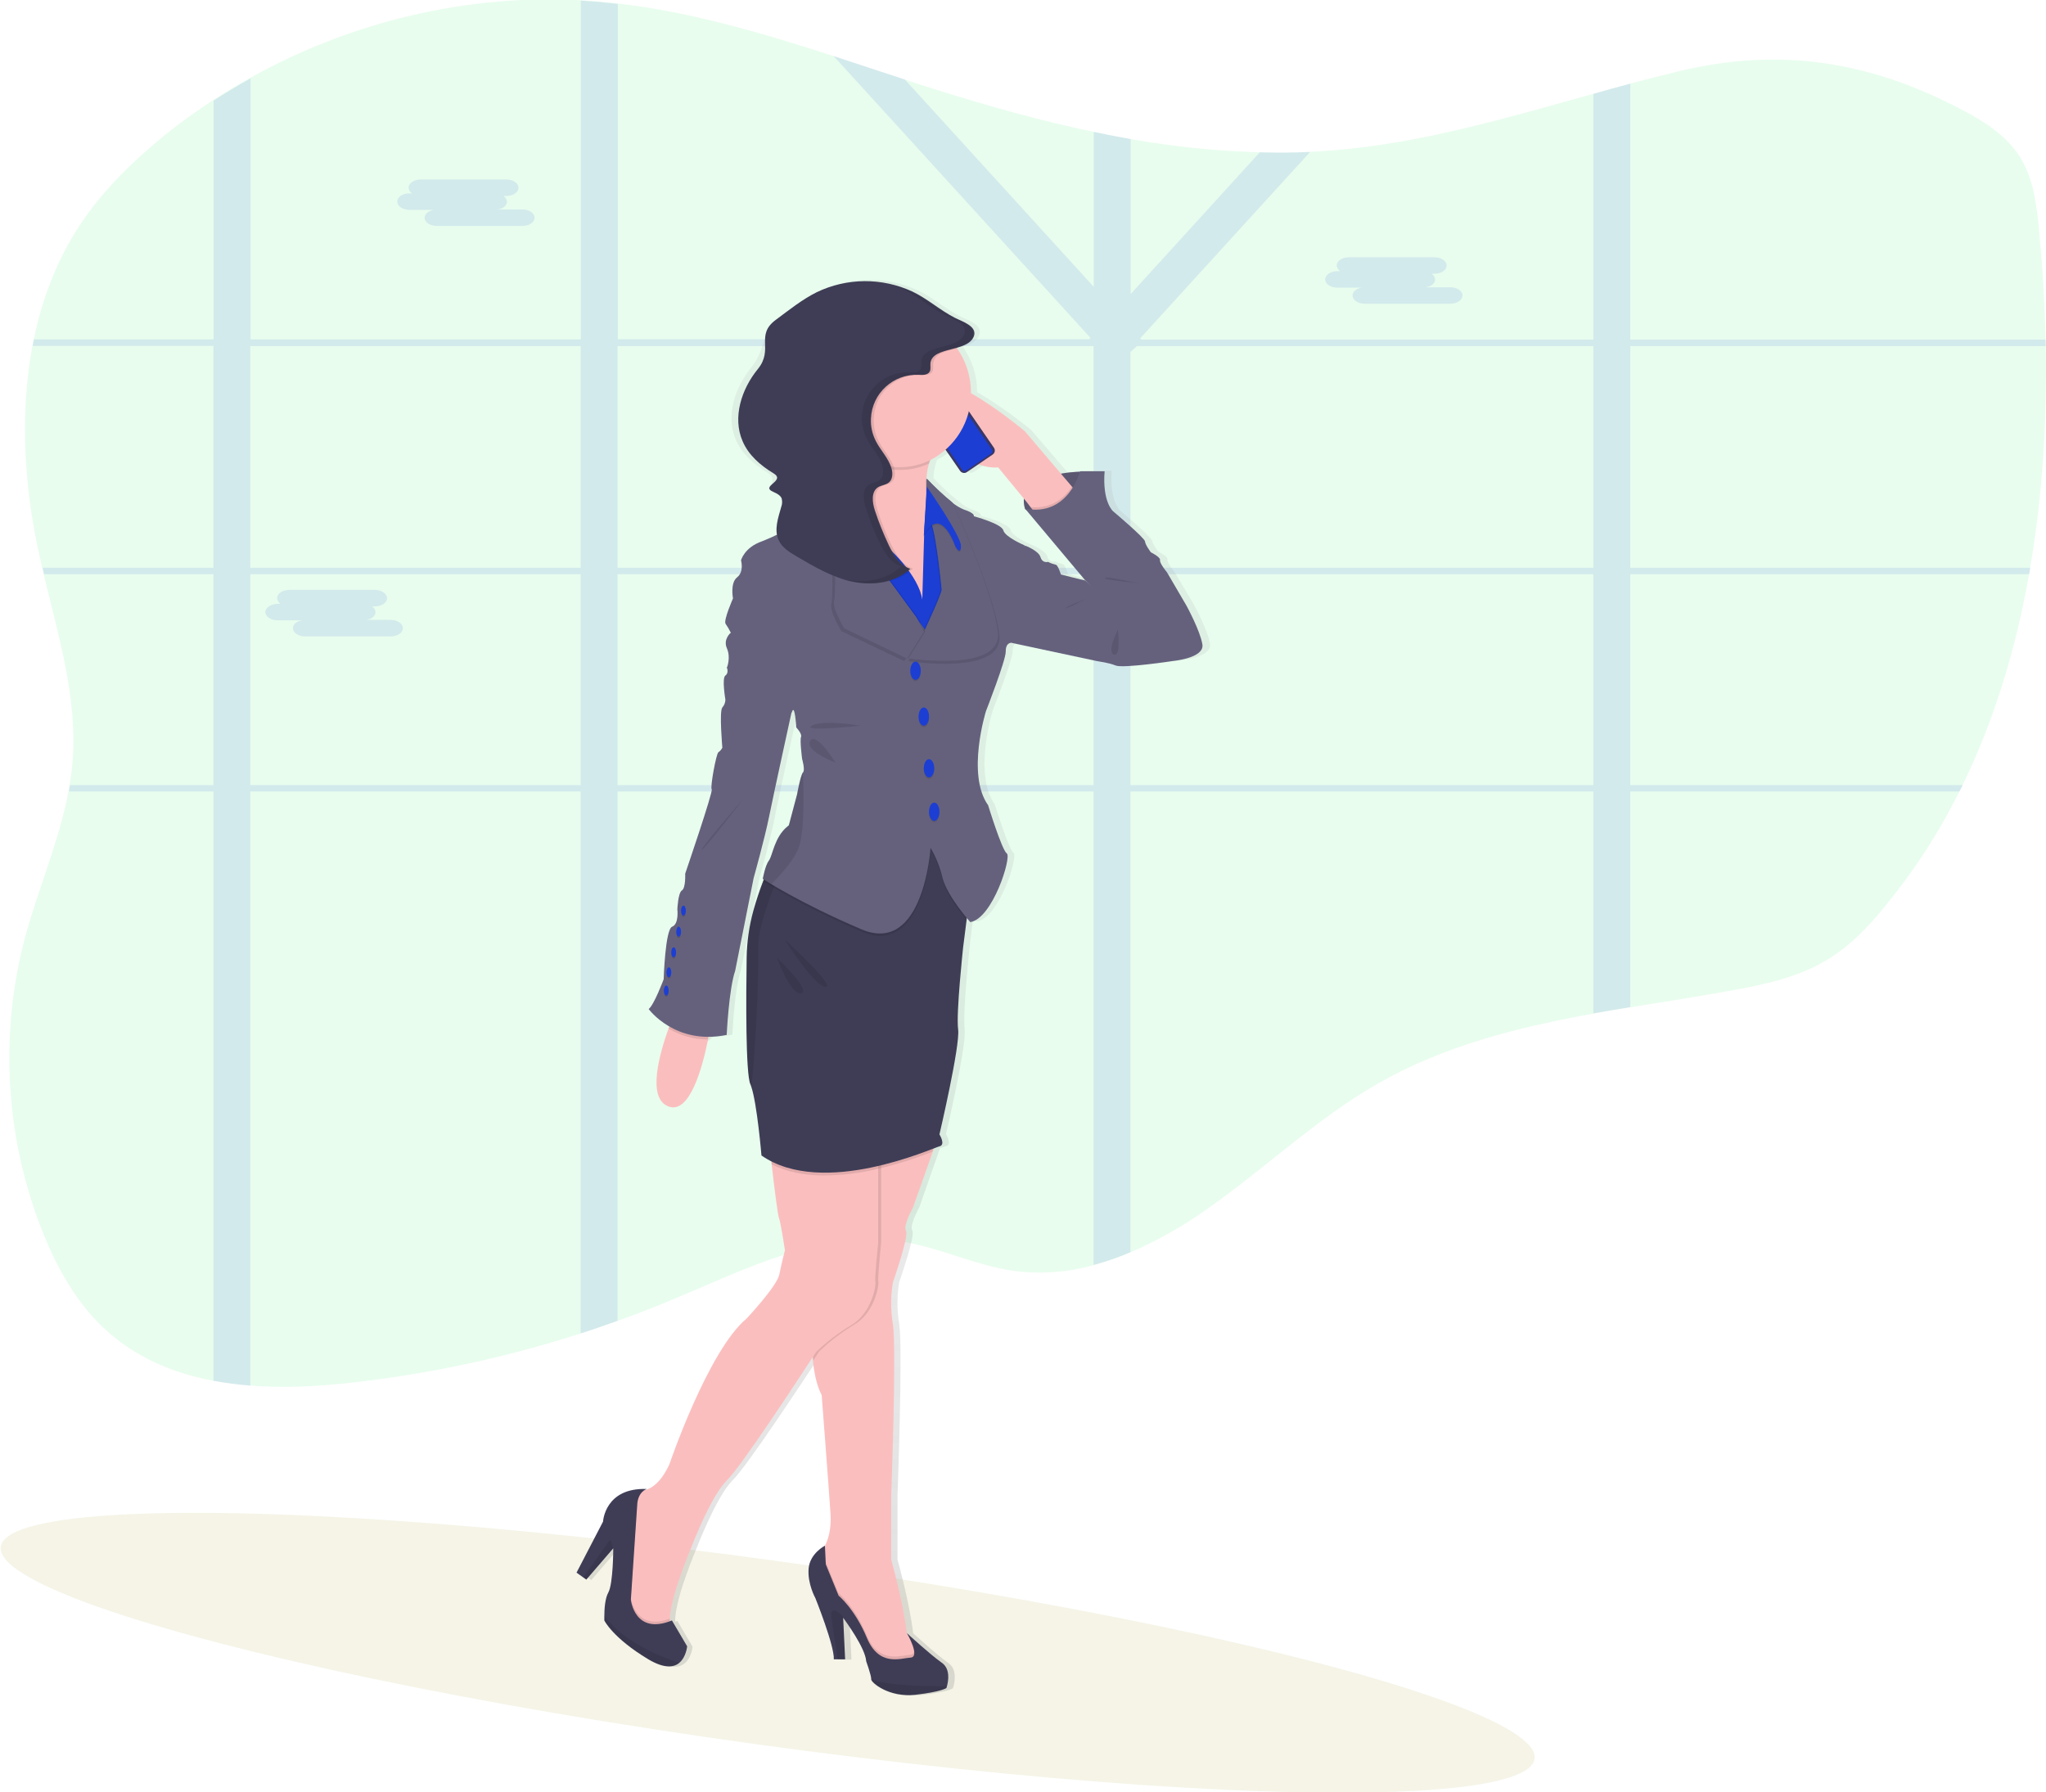 <?xml version="1.0" encoding="utf-8"?>
<!-- Generator: Adobe Illustrator 24.0.0, SVG Export Plug-In . SVG Version: 6.00 Build 0)  -->
<svg version="1.1" id="_x39_384b02b-49b7-431a-934f-218f90990cfd"
	 xmlns="http://www.w3.org/2000/svg" xmlns:xlink="http://www.w3.org/1999/xlink" x="0px" y="0px" viewBox="0 0 941.5 824.8"
	 style="enable-background:new 0 0 941.5 824.8;" xml:space="preserve">
<style type="text/css">
	.st0{opacity:0.5;fill:#EDEAD0;enable-background:new    ;}
	.st1{opacity:0.1;fill:#1AE859;enable-background:new    ;}
	.st2{opacity:0.1;fill:#1C3ED3;enable-background:new    ;}
	.st3{fill:url(#SVGID_1_);}
	.st4{fill:#65617D;}
	.st5{opacity:0.1;enable-background:new    ;}
	.st6{fill:#FBBEBE;}
	.st7{fill:#3A3768;}
	.st8{fill:#1C3ED3;}
	.st9{fill:#E6E8EC;}
	.st10{fill:#3F3D56;}
	.st11{fill:none;stroke:#00FFFF;stroke-miterlimit:10;}
</style>
<title>businesswoman</title>
<ellipse transform="matrix(0.137 -0.991 0.991 0.137 -448.824 1006.088)" class="st0" cx="352.8" cy="760.6" rx="42.4" ry="356.1"/>
<path class="st1" d="M20.4,568.9c6.4,15.5,14.8,30.3,26.6,41.6c14.3,13.8,32.1,21.4,51.2,25c5.6,1,11.3,1.8,17,2.2
	c15.1,1.2,30.5,0.4,45.3-1.2c36.3-4,72-11.6,106.7-22.8c5.7-1.8,11.4-3.8,17-5.8c8.5-3,16.9-6.3,25.3-9.8
	c34-14.2,69.1-32.3,105.3-26.7c17.5,2.7,34,11,51.6,13.5c12.3,1.6,24.9,0.7,36.8-2.6c5.8-1.6,11.5-3.5,17-5.9
	c12.4-5.4,24.3-12.1,35.3-20c26.5-18.5,50.3-41.5,78.2-57.5c30.8-17.7,64.8-26.1,99.5-32.4c5.7-1,11.3-2,17-2.9
	c16-2.6,32.1-5.1,48-8c15.3-2.8,30.8-6.3,44.1-14.8c9.5-6,17.5-14.4,24.8-23.3c13.5-16.4,25.1-34.2,34.5-53.2c0.5-1,1-2,1.5-3
	c14.7-30.1,24.6-63,30.6-97c0.2-1,0.3-2,0.5-3c5.7-33.3,7.8-67.8,7.2-102l-0.1-3c-0.4-16.9-1.4-33.7-3-50.3
	c-1.1-11.7-2.6-23.8-8.7-33.6s-15.9-16.1-25.7-21.3C860.6,28,819.1,21.6,772.5,32.8c-7.5,1.8-14.9,3.7-22.4,5.7
	c-5.7,1.5-11.3,3.1-17,4.7C694,54.1,655,65.7,614.6,69.1c-3.9,0.3-7.8,0.6-11.7,0.8c-7.7,0.4-15.5,0.4-23.2,0.2
	c-19.9-0.6-39.8-2.6-59.4-6.1c-5.7-1-11.3-2.1-17-3.3c-24.4-5.1-48.6-11.9-72.4-19.4c-4.9-1.5-9.7-3.1-14.6-4.7
	c-10.9-3.6-21.8-7.2-32.8-10.8c-32.7-10.6-65.5-20.3-99.3-24.2c-2.9-0.3-5.8-0.6-8.7-0.9c-2.8-0.2-5.5-0.4-8.3-0.6
	c-52.5-2.8-105.5,9.8-152,35.7c-5.8,3.2-11.4,6.6-17,10.2c-7.7,5-15.2,10.4-22.4,16.2C60.9,74.4,47,87.9,36.4,104.1
	c-10.3,15.8-17,33.5-20.9,52.2c-0.2,1-0.4,2-0.6,3c-5.6,30.1-3.9,62.4,2.4,92.5c0.7,3.2,1.4,6.3,2.1,9.5c0.2,1,0.5,2,0.7,3
	c6.8,28.5,15.6,56.9,13.3,86.1c-0.3,3.7-0.8,7.3-1.4,10.9c-0.2,1-0.3,2-0.5,3c-4.5,23.8-14.6,46.3-20.7,69.9
	C-0.4,478.9,2.9,526.1,20.4,568.9z"/>
<path class="st2" d="M98.2,261.3H19.6c0.2,1,0.5,2,0.7,3h77.9v97H32.2c-0.2,1-0.3,2-0.5,3h66.5v271.2c5.6,1,11.3,1.8,17,2.2V364.3
	h152v249.4c5.7-1.8,11.4-3.8,17-5.8V364.3h219v217.9c5.8-1.6,11.5-3.5,17-5.9v-212h213v102.1c5.7-1,11.3-2,17-2.9v-99.2h151.5
	c0.5-1,1-2,1.5-3H750.2v-97h183.6c0.2-1,0.3-2,0.5-3H750.2v-102h191.2l-0.1-3H750.2V38.5c-5.7,1.5-11.3,3.1-17,4.7v113.1h-208
	l-0.5-0.6l78.2-85.8c-7.7,0.4-15.5,0.4-23.2,0.2l-59.4,65.2V64c-5.7-1-11.3-2.1-17-3.3v71.3l-86.9-95.4
	c-10.9-3.6-21.8-7.2-32.8-10.8l118.2,129.7l-0.5,0.6h-217V1.8c-2.9-0.3-5.8-0.6-8.7-0.9c-2.8-0.2-5.5-0.4-8.3-0.6v155.9h-152V36.1
	c-5.8,3.2-11.4,6.6-17,10.2v109.9H15.6c-0.2,1-0.4,2-0.6,3h83.2V261.3z M267.2,159.3v102h-152v-102H267.2z M284.2,159.3h219v102
	h-219L284.2,159.3z M733.2,261.3h-213V162l3-2.7h210V261.3z M520.2,361.3v-97h213v97H520.2z M284.2,361.3v-97h219v97H284.2z
	 M115.2,264.3h152v97h-152V264.3z"/>
<path class="st2" d="M188.3,89h1.3c-0.9-0.5-1.5-1.5-1.6-2.6l0,0c0-2.1,2.5-3.8,5.6-3.8H233c3.1,0,5.6,1.7,5.6,3.8l0,0
	c0,2.1-2.5,3.8-5.6,3.8h-1.3c0.9,0.6,1.5,1.5,1.6,2.6c0,1.8-1.8,3.3-4.3,3.6h11.4c3.1,0,5.6,1.7,5.6,3.8s-2.5,3.8-5.6,3.8h-39.4
	c-3.1,0-5.6-1.7-5.6-3.8c0-1.8,1.8-3.2,4.3-3.6h-11.3c-3.1,0-5.6-1.7-5.6-3.8S185.1,89,188.3,89z"/>
<path class="st2" d="M615.4,124.8h1.3c-0.9-0.6-1.5-1.5-1.6-2.6l0,0c0-2.1,2.5-3.8,5.6-3.8h39.4c3.1,0,5.6,1.7,5.6,3.8l0,0
	c0,2.1-2.5,3.8-5.6,3.8h-1.3c0.9,0.6,1.5,1.5,1.6,2.6c0,1.8-1.8,3.3-4.3,3.6h11.3c3.1,0,5.6,1.7,5.6,3.8s-2.5,3.8-5.6,3.8h-39.4
	c-3.1,0-5.6-1.7-5.6-3.8c0-1.8,1.8-3.3,4.3-3.6h-11.3c-3.1,0-5.6-1.7-5.6-3.8C609.8,126.5,612.3,124.8,615.4,124.8z"/>
<path class="st2" d="M127.8,277.9h1.3c-0.9-0.5-1.5-1.5-1.6-2.6l0,0c0-2.1,2.5-3.8,5.6-3.8h39.4c3.1,0,5.6,1.7,5.6,3.8l0,0
	c0,2.1-2.5,3.8-5.6,3.8h-1.3c0.9,0.5,1.5,1.5,1.6,2.6c0,1.8-1.8,3.3-4.3,3.6h11.3c3.1,0,5.6,1.7,5.6,3.8s-2.5,3.8-5.6,3.8h-39.4
	c-3.1,0-5.6-1.7-5.6-3.8c0-1.8,1.8-3.3,4.3-3.6h-11.4c-3.1,0-5.6-1.7-5.6-3.8S124.8,277.9,127.8,277.9z"/>
<linearGradient id="SVGID_1_" gradientUnits="userSpaceOnUse" x1="541.428" y1="5.454" x2="541.428" y2="656.608" gradientTransform="matrix(1 0 0 -1 -129.25 785.686)">
	<stop  offset="0" style="stop-color:#808080;stop-opacity:0.25"/>
	<stop  offset="0.54" style="stop-color:#808080;stop-opacity:0.12"/>
	<stop  offset="1" style="stop-color:#808080;stop-opacity:0.1"/>
</linearGradient>
<path class="st3" d="M328.4,477.1c2.9,0,5.7-0.3,8.6-0.9c0,0,1-21.1,3.9-29.5l8.6-42.7c0,0,5.2-18.2,7.1-28.2s10.5-48.3,10.5-48.3
	c1.4-4.2,2,7.1,2,7.1s2.8,2.9,2.2,4.4s0.5,10.1,0.5,10.1s1.5,5.1,0.4,6.2c-0.2,0.3-0.4,0.6-0.5,0.9c-1,2.3-2.3,9.4-2.3,9.4l-3.8,14
	l-0.6,0.5c-2.4,2.1-4.3,4.8-5.5,7.8c-1.2,2.8-1.9,5.5-2.6,7.1c-0.1,0.3-0.3,0.5-0.5,0.7c-0.4,0.5-0.7,1.1-1,1.8
	c-0.9,2.2-1.5,4.5-1.9,6.9l0.5,0.3c0,0.1-0.1,0.2-0.1,0.3l-0.2,0.5v0.1c-0.4,1-0.8,2-1.2,3.1l-0.1,0.3c-0.4,1-0.7,2-1,3
	c0,0.2-0.1,0.3-0.2,0.5c-0.3,0.9-0.6,1.9-0.9,2.8l-0.2,0.6c-0.3,0.9-0.5,1.7-0.8,2.6c0,0.1-0.1,0.2-0.1,0.3
	c-2.1,7.2-3.1,14.6-3.2,22.1c-0.2,17.7-0.4,53.3,1.8,58.1c0.1,0.3,0.3,0.7,0.4,1.1c2.7,7.9,4.8,31.8,4.8,31.8c1.4,1,2.9,1.9,4.5,2.7
	c0,0.5,0.1,0.9,0.2,1.4c1.1,9.8,2.8,23.1,3.3,24.4c0.9,2.2,2.8,15,2.8,15s-1.5,5.8-2.6,11.2s-15.1,20.2-15.1,20.2
	c-17.9,14.8-35.8,67.3-35.8,67.3c-3.6,7.7-7.5,10.5-10.4,11.5c-19.3-0.7-20.2,15-20.2,15l-12.2,23.4l3.1,2.2l1.5,1l12.4-14.4
	c0,0,0,16.4-2.3,20.4c-1.5,2.7-1.8,7.7-1.8,10.5c0,1.4,0.1,2.3,0.1,2.3s3.8,8,20.4,17.9c7.5,4.4,11.8,3.7,14.3,1.5
	c3.1-2.7,3.5-7.5,3.5-7.5l-7-11.9c-0.4,0.2-0.7,0.3-1,0.4c0-0.4,0-0.8,0-1.3c0.4-10.5,9.9-32.7,9.9-32.7s9.1-23.8,16.6-31.2
	c6.6-6.4,33-46.6,39.7-56.7v0.3c0,0.5,0.1,1,0.1,1.4c1,10.9,4,15.7,4,15.7s3.5,44,4.1,55.2c0.4,7-1.3,11.7-2.6,14.3l-0.1,0.1
	c-0.1,0-6.9,3.6-7.5,10.5s3.2,13.5,3.2,13.5s8.8,22,8.5,28.3h5.2l-0.9-19.1l0.1,0.1c0.9,1.3,10.2,13.7,10.5,19.9
	c0,0,2.3,6.4,2.3,8.1c0,0,0,0.1,0,0.1c-0.2,1.5,8.2,8.6,20.4,7.2s14.3-3.1,14.3-3.1s0.1-0.4,0.3-1c0.6-2.3,1.6-7.9-2.5-10.7
	c-5.1-3.5-15.6-13.2-16.1-13.6l0,0c-1.7-14.4-7.2-33.9-7.2-33.9v-29.5c0,0,2.5-67.5,0.8-78.8c-1.1-6.5-1.1-13.1,0-19.5
	c0,0,7.5-21.3,6-23.6s3.2-10.7,3.2-10.7L432,530l0.5-1.5l0,0c1.5-0.6,2.5-0.9,2.8-1c3-0.6,0-5.5,0-5.5s9.6-40.9,8.6-48.3
	s2.3-37.9,2.3-37.9l1.5-12.6l0.1-1.1c1,1.2,1.7,2,1.7,2c10.3-1.7,19.2-30,16.9-31.6s-8.6-22.2-8.6-22.2c-10.1-14.1-1-43.3-1-43.3
	s9.3-23.5,9.2-27.4s2.2-4,2.2-4v-0.1c8.5,1.8,38.1,8.1,39.6,8.4c1.8,0.4,5.3,0.6,8.9,2s26.5-2,26.5-2s14.6-1.3,13.6-7.6
	c-1-6.3-7.3-17.8-7.3-17.8l-9.1-15.4c0,0-3.6-4.2-3.2-5.6s-4.2-3.6-4.2-3.6s-2.6-3.4-2.8-5s-14.7-13.9-14.7-13.9s-5-4.2-3.9-18.4
	h-11.5c-2.9,0.1-5.9,0.4-8.8,0.9l-16.8-19.6c0,0-13.2-10.9-24.9-17.4c0,0,0,0,0,0c0.1-7.4-2.2-14.6-6.4-20.7l-0.1-0.2
	c1.9-0.5,3.6-1.3,5.2-2.4c1-0.7,1.8-1.7,2.3-2.9c1.9-4.8-5.5-7-8.9-8.7c-6.8-3.5-12.5-8.8-19.5-12c-14.1-6.5-30.3-6.4-44.3,0.3
	c-6.8,3.4-12.7,8.2-18.9,12.7c-9.6,7-5.9,13.4-13.4,22.7s-11.7,22.2-7,33.1c2.8,6.4,8.3,11.3,14.3,14.9s-1.3,5.9,5.1,8.6
	c1.5,0.6,3.2,1.4,3.8,3c0.4,1.3,0.3,2.7-0.2,3.9c-1.2,4.3-2.8,8.8-1.9,13c-4,1.9-6.8,2.9-6.8,2.9c-8.3,2.9-9.7,8.8-9.7,8.8
	s1.5,5.2-1.8,7.8s-1.9,9.7-1.9,9.7s-4.5,10.2-3.4,11.7c0.9,1.3,1.7,2.7,2.4,4.1c0,0-3.8,3-1.8,7.3s0,8.9,0,8.9s1,2.4-0.8,3.7
	s0,11.1,0,11.1c0,1.3-0.5,2.6-1.4,3.6c-1.5,1.7,0,18.5,0,18.5c-0.4,0.8-1,1.6-1.8,2.1c-1,0.5-3.9,16.3-3.1,17.1
	s-12.2,38.8-12.2,38.8s0.3,6.6-1.5,7.7s-2.1,8.7-2.1,8.7s0.8,6.8-2.4,8s-3.9,24.2-3.9,24.2s-4.4,11.8-7,13.7c2.6,3.2,5.9,6,9.5,8
	l-0.4,1.1c-2.2,6-5.2,15.3-5.6,23 M429.4,220.6c0-0.1,0-0.2,0-0.3C429.4,220.4,429.4,220.5,429.4,220.6z M429.4,220
	c0,0.1,0,0.2,0,0.2C429.4,220.2,429.4,220.1,429.4,220L429.4,220z M491.5,264.2c0,0-1.5-4.5-2.4-4.5c-1.2-0.3-2.4-0.7-3.6-1.3
	c-1.5,0.4-3.1-0.5-3.5-2c0-0.1,0-0.1,0-0.2c-1-3-7.2-5.4-7.2-5.4s-9.1-3.8-9.8-6.9s-13.7-6.5-13.7-6.5s0.9-1.3-4.6-3.1
	c-1.9-0.8-3.7-1.9-5.3-3.3c-4.2-3.4-8.2-7.1-11.9-11c0.1-2.3,0.5-4.7,1.2-6.9c0.1-0.5,0.3-1,0.5-1.5c2.6-1.3,5-2.9,7.1-4.8l6.7,9.8
	c0.7,1,2.1,1.3,3.1,0.6l5.4-3.6c2.9,1.1,5.9,1.6,9,1.3l11.9,14.4c-0.2,1.6,0,3.3,0.5,4.8l27.7,32.9
	C501.8,266.8,491.5,264.2,491.5,264.2L491.5,264.2z"/>
<path class="st4" d="M497,217.1c0,0-30.5,0.3-25.3,17.2l11.7,6.8l11.6-2.4l5.5-9.6L497,217.1z"/>
<path class="st5" d="M497,217.1c0,0-30.5,0.3-25.3,17.2l11.7,6.8l11.6-2.4l5.5-9.6L497,217.1z"/>
<path class="st6" d="M430.5,187.6c8.4,30.4,28.8,27.5,28.8,27.5l13.1,15.9l1.9,2.5l4.2,5.3l18.5-10.5l-3.7-4.3l-21.6-25.4
	C471.6,198.4,422.1,157.2,430.5,187.6z"/>
<path class="st7" d="M429,198L429,198c-0.1,0.1-0.3,0.1-0.4-0.1l-2.3-3.4c-0.1-0.1-0.1-0.3,0.1-0.4l0,0c0.1-0.1,0.3-0.1,0.4,0.1
	l2.3,3.4C429.2,197.8,429.1,197.9,429,198z"/>
<path class="st7" d="M440.7,181.8L440.7,181.8c-0.1,0.1-0.2,0-0.2,0l-0.7-1c0-0.1,0-0.2,0-0.2l0,0c0.1,0,0.2,0,0.2,0l0.7,1
	C440.8,181.6,440.8,181.7,440.7,181.8z"/>
<path class="st7" d="M444.7,188.6L444.7,188.6c-0.1,0.1-0.2,0-0.3,0l-1.3-1.9c-0.1-0.1,0-0.2,0-0.3l0,0c0.1-0.1,0.2,0,0.3,0l1.3,1.9
	C444.8,188.4,444.8,188.6,444.7,188.6z"/>
<path class="st7" d="M445,188L445,188c-0.1,0.1-0.2,0-0.2,0l-1.3-1.9c-0.1-0.1,0-0.2,0-0.2l0,0c0.1-0.1,0.2,0,0.2,0l1.3,1.9
	C445.1,187.8,445.1,188,445,188z"/>
<path class="st7" d="M456.8,209.2l-11.9,8.1c-1,0.7-2.4,0.4-3.1-0.6l-19.2-27.9c-0.7-1-0.4-2.4,0.6-3.1l11.9-8.1
	c1-0.7,2.4-0.4,3.1,0.6l19.2,27.9C458.1,207.2,457.8,208.5,456.8,209.2z"/>
<path class="st8" d="M425.4,185.5c0.3-0.2,0.7-0.1,0.9,0.2l0.1,0.1c0.2,0.3,0.6,0.4,0.9,0.2l6.6-4.5c0.3-0.2,0.4-0.6,0.2-0.9
	l-0.1-0.1c-0.2-0.3-0.1-0.7,0.2-0.9l1.3-0.9c0.6-0.4,1.4-0.2,1.8,0.3l19.1,27.9c0.4,0.6,0.2,1.4-0.3,1.8l-11.5,7.9
	c-0.6,0.4-1.4,0.2-1.8-0.3l-19.1-27.9c-0.4-0.6-0.2-1.4,0.3-1.8L425.4,185.5z"/>
<path class="st9" d="M431.4,182.2l-1.7,1.2c-0.1,0.1-0.3,0.1-0.4-0.1h0c-0.1-0.1-0.1-0.3,0.1-0.4l1.7-1.2c0.1-0.1,0.3-0.1,0.4,0.1
	l0,0C431.6,181.9,431.6,182.1,431.4,182.2z"/>
<circle class="st9" cx="428.8" cy="183.7" r="0.3"/>
<path class="st6" d="M374,624.5c0,0.6,0.1,1.2,0.1,1.8c1,10.9,4,15.7,4,15.7s3.4,44,4.1,55.2c0.4,7-1.3,11.7-2.6,14.3
	c-0.4,0.8-0.9,1.6-1.4,2.3l-2.1,4.7l10.1,20.2l11.8,19.5l8.2,10.7c0,0,6,0.9,7.3,0s6.4,0,6.4,0l4.7-7.3l-5.3-7.2l-2-2.7
	c-1.7-14.4-7.2-33.9-7.2-33.9v-29.4c0,0,2.5-67.4,0.8-78.8c-1.1-6.5-1.1-13.1,0-19.5c0,0,7.5-21.3,6-23.6s3.2-10.7,3.2-10.7l9-25.4
	l0.5-1.5l-2-4.9l-50.7-6.4c0,0,0.4,4,0.8,10.3v0.1c0.3,3.7,0.5,8.2,0.7,13.2c0.7,16.8,0.8,39.4-2.4,56.7
	C374.2,606.5,373.6,615.5,374,624.5z"/>
<path class="st5" d="M374.2,626.2l2.7-4.1c4.9-4.8,10.4-8.9,16.3-12.5c9.2-5.4,11.4-18,11-19.8s1.3-18,1.3-18v-41.3l-27.7-3
	c1.1,16.1,2.5,47.5-1.7,70C373.8,609.9,373.6,619.3,374.2,626.2z"/>
<path class="st6" d="M287.8,729.3l2.1,19.8l10.5,6.2c0,0,9.7,1.1,8-7.5c-0.2-0.9-0.2-1.9-0.2-2.8c0.4-10.5,9.8-32.6,9.8-32.6
	s9-23.8,16.5-31.1c6.6-6.4,32.9-46.6,39.5-56.7l1.5-2.3c4.9-4.8,10.4-8.9,16.3-12.5c9.2-5.4,11.4-18,11-19.8s1.3-18,1.3-18v-41.3
	l-26.4-2.8l-23.8-2.5c0,0,0.5,4.7,1.2,10.6c1.1,9.8,2.8,23.1,3.3,24.4c0.9,2.2,2.8,15,2.8,15s-1.5,5.8-2.6,11.2s-15,20.2-15,20.2
	c-17.8,14.8-35.6,67.2-35.6,67.2c-4.7,10.1-10,11.9-12.8,12c-0.6,0-1.2,0-1.8-0.2l-3.9,7.1L287.8,729.3z"/>
<path class="st5" d="M376,718.3l10.1,20.2l11.8,19.5l8.2,10.7c0,0,6,0.9,7.3,0s6.4,0,6.4,0l4.7-7.3l-5.3-7.2
	c1.4,3.2,2.5,7.2-0.3,7.4c-4.7,0.3-14.5,4.3-20.1-9.1s-13-19.4-13-19.4l-5.9-14.4l-0.4-7.4c-0.4,0.8-0.9,1.6-1.4,2.3L376,718.3z"/>
<path class="st10" d="M375.2,735.5c0,0,8.8,21.9,8.5,28.2h5.2l-0.9-19.1l0.1,0.1c0.9,1.3,10.1,13.7,10.5,19.9c0,0,2.3,6.4,2.3,8.1
	c0,0,0,0.1,0,0.1c-0.2,1.5,8.2,8.6,20.3,7.2s14.3-3.1,14.3-3.1s0.1-0.4,0.3-1c0.6-2.3,1.6-7.9-2.5-10.7c-5-3.5-15.6-13.2-16-13.6
	c0.3,0.5,6.3,11,1.7,11.3s-14.5,4.3-20.1-9.1s-13-19.4-13-19.4l-5.9-14.4l-0.4-8.6c0,0-6.9,3.5-7.5,10.5S375.2,735.5,375.2,735.5z"
	/>
<path class="st5" d="M382.6,744.3c0.6,5.1,2.1,14.6,2.9,19.4h3.3l-0.9-19.1l0.1,0.1l-0.3-0.8C387.8,743.9,381.8,737.2,382.6,744.3z"
	/>
<path class="st5" d="M400.8,772.9c-0.2,1.5,8.2,8.6,20.3,7.2s14.3-3.1,14.3-3.1s0.1-0.4,0.3-1c-7.6,0.1-27.7,0-34.9-3.2
	C400.8,772.8,400.8,772.8,400.8,772.9z"/>
<path class="st5" d="M287.8,729.3l2.1,19.8l10.5,6.2c0,0,9.7,1.1,8-7.5c-0.2-0.9-0.2-1.9-0.2-2.8c-16.2,6-17.9-9.9-17.9-9.9
	l2.9-43.3c0-2.1,0.6-4.2,1.9-6c-0.6,0-1.2,0-1.8-0.2l-3.9,7.1L287.8,729.3z"/>
<path class="st10" d="M265.3,723.8l3.1,2.2l1.4,1l12.4-14.4c0,0,0,16.4-2.3,20.4c-1.5,2.7-1.8,7.7-1.8,10.5c0,1.4,0,2.3,0,2.3
	s3.8,8,20.3,17.9c7.4,4.4,11.8,3.7,14.3,1.5c3.1-2.7,3.5-7.5,3.5-7.5l-7-11.9c-17.2,7-18.9-9.5-18.9-9.5l2.9-43.3
	c0.2-6.5,4.4-7.7,4.4-7.7c-19.3-0.7-20.1,15-20.1,15L265.3,723.8z"/>
<polygon class="st5" points="268.4,726 269.8,727 282.2,712.6 280.8,708.5 "/>
<path class="st5" d="M278.1,743.6c0,1.4,0,2.3,0,2.3s3.8,8,20.3,17.9c7.4,4.4,11.8,3.7,14.3,1.5
	C305.2,762.9,287.3,756.3,278.1,743.6z"/>
<path class="st6" d="M307.8,509.3c9.5,3.3,15.3-17.4,18-30.8c1.3-6.3,1.9-11,1.9-11H310c0,0-1,2.4-2.4,6
	C303.8,484.1,297.3,505.7,307.8,509.3z"/>
<path class="st6" d="M385.4,230.5l12,29.2v25.1c0,0.6,29.8,9,29.8,9l7.7-19.3c0,0,2.4-22.8-6.2-41.7c-2.7-6.2-3.1-13.1-1.2-19.6
	c0.1-0.5,0.3-1,0.5-1.5c2.1-6.1,5.3-11.7,9.5-16.5c0,0-20.5-6.8-34.5-8.2c-8.8-0.9-15.2,0.4-12.3,6.9c1.8,4.1,2.6,8.5,2.3,13
	c0,0.4,0,0.8-0.1,1.2C392.1,220.3,385.4,230.5,385.4,230.5z"/>
<path class="st5" d="M390.8,194c1.8,4.1,2.6,8.5,2.3,13c0,0.4,0,0.8-0.1,1.2c0,0,0,0.1,0.1,0.1c5.1,4.5,11.4,7.3,18.2,7.9
	c0.9,0.1,1.9,0.1,2.8,0.1c4.7,0,9.3-1,13.5-3c0.1-0.5,0.3-1,0.5-1.5c2.1-6.1,5.3-11.7,9.5-16.5c0,0-20.5-6.8-34.5-8.2
	C394.2,186.3,387.9,187.6,390.8,194z"/>
<path class="st6" d="M381.4,180.7c-0.1,10,4.2,19.6,11.7,26.3c5.1,4.5,11.5,7.3,18.2,7.9c0.9,0.1,1.9,0.1,2.8,0.1
	c4.8,0,9.6-1.1,13.9-3.2c11.7-6,19-18,18.8-31.1c0-7.3-2.2-14.4-6.4-20.4c-6-8.7-15.8-13.9-26.4-14
	C396.1,146.4,381.4,161.7,381.4,180.7z"/>
<path class="st8" d="M426.2,291.7c0,0-20-18.3-25.5-34.8c-3.5-10.3-8-20.3-13.3-29.8l1.5-3.1c0,0,8.2,21.8,14.2,24.3
	s20,17.4,21.3,27.7l0.9-31.4l1.3-20.7c0,0,10.2,21.8,11.1,31.9s-0.2,28.3-3.4,32.2C432.2,290.4,429.3,291.7,426.2,291.7z"/>
<path class="st11" d="M384.4,223.4l0.1-0.1L384.4,223.4z"/>
<path class="st5" d="M353.9,525.3c0,0,0.5,4.7,1.2,10.6c7.1,3.6,15.1,5,23.3,5.1c8.7,0,17.3-1,25.7-3.1c8.5-2,16.8-4.6,24.9-7.8
	l0.5-1.5l-2-4.9l-50.7-6.4c0,0,0.4,4,0.8,10.3v0.1L353.9,525.3z"/>
<path class="st10" d="M345.3,499c0.1,0.3,0.3,0.7,0.4,1.1c2.7,7.9,4.7,31.7,4.7,31.7c28.3,19.7,78.9-3.5,81.9-4.2s0-5.5,0-5.5
	s9.6-40.9,8.6-48.3s2.3-37.8,2.3-37.8l1.6-12.6l4.3-35.9l-32.8-7.1c0,0-40.2,4.1-53,8.9c-0.6,0.2-1.2,0.5-1.8,0.7
	c-3.9,1.9-7.4,8.4-10.3,15.5c-1.7,4.4-3.2,9-4.4,13.2c-2,7.2-3.1,14.6-3.2,22.1C343.3,458.6,343.1,494.2,345.3,499z"/>
<path class="st5" d="M345.3,499c0.1,0.3,0.3,0.7,0.4,1.1c1.8-12.7,3.6-51.1,3.2-63.7c-0.4-15,15.5-46.8,15.5-46.8l-1.3-0.3
	c-0.6,0.2-1.2,0.5-1.8,0.7c-6.3,3.1-11.5,17.8-14.6,28.7c-2,7.2-3.1,14.6-3.2,22.1C343.3,458.6,343.1,494.2,345.3,499z"/>
<path class="st5" d="M351.1,405.6c0.8,0.5,17.4,11.2,45.4,23.2c28.7,12.2,31.8-37.5,31.8-37.5c2.5,4.3,4.3,9,5.5,13.8
	c1.6,6.4,7.8,14.5,11,18.3l4.3-35.9l-32.8-7.1c0,0-40.2,4.1-53,8.9c-0.6,0.2-1.2,0.5-1.8,0.7C357.5,392,354,398.4,351.1,405.6z"/>
<path class="st4" d="M334.5,298.4c1.9,4.3,0,8.9,0,8.9s28.5,24.6,29.9,20.4s2,7.1,2,7.1s2.8,2.9,2.2,4.4s0.5,10.1,0.5,10.1
	s1.5,5.1,0.4,6.2s-2.7,10-2.7,10l-3.8,14.3l-0.7,0.6c-6,4.9-6.8,13.5-8.5,15.7s-2.8,8.4-2.8,8.4s16.7,11,45.4,23.2
	s31.8-37.5,31.8-37.5c2.5,4.3,4.4,9,5.5,13.8c2.2,8.6,12.8,20.4,12.8,20.4c10.3-1.7,19.1-30,16.8-31.6s-8.6-22.2-8.6-22.2
	c-10.1-14.1-1-43.3-1-43.3s9.2-23.5,9.1-27.4s2.2-4,2.2-4l6.5-44.9c0,0-9-3.8-9.8-6.9s-13.6-6.5-13.6-6.5s0.9-1.3-4.6-3.1
	c-1.9-0.8-3.7-1.9-5.3-3.2c-4.2-3.4-8.1-7.1-11.8-11c0,0-0.5,12.8,2.1,20.2s4.6,29.2,4.8,30.8s-7.7,18.5-7.7,18.5l-4.2-5.8
	c-6.6-9.1-18.9-25.8-19.7-26.5c-1.2-1.1-11.5-29.8-12.9-33.4c-0.5-1.3-1.3-1.7-2-1.7c-0.6,0-1.1,0.2-1.6,0.5l0,0
	c-0.3,0.2-0.5,0.3-0.7,0.5l-0.3,0.7l-0.1,0.1c-0.2,0.6-0.5,1.2-0.8,1.7l0,0l0,0c-6.9,13.5-32.6,23.2-32.6,23.2
	c-8.3,2.9-9.7,8.8-9.7,8.8s1.5,5.2-1.8,7.8s-1.9,9.7-1.9,9.7s-4.5,10.2-3.4,11.7c0.9,1.3,1.7,2.7,2.4,4.1
	C336.4,291.1,332.6,294.1,334.5,298.4z"/>
<path class="st5" d="M418,304.3c0,0,43.9,6.9,41.9-12c-1.9-17.2-18-53.4-20.9-59.7c-4.2-3.4-8.1-7.1-11.9-11c0,0-0.5,12.8,2.1,20.2
	s4.6,29.2,4.8,30.8s-7.7,18.5-7.7,18.5L418,304.3z"/>
<path class="st5" d="M416.7,303c0,0,43.9,6.9,41.9-12c-1.9-17.2-18-53.4-20.9-59.7c-4.2-3.4-8.1-7.1-11.8-11c0,0-0.5,12.8,2.1,20.2
	s4.6,29.2,4.8,30.8s-7.7,18.5-7.7,18.5L416.7,303z"/>
<path class="st4" d="M417.3,303c0,0,43.9,6.9,41.9-12c-1.8-17.2-18-53.4-20.9-59.7c-4.2-3.4-8.1-7.1-11.8-11c0,0-0.5,12.8,2.1,20.2
	s4.6,29.2,4.8,30.8s-7.7,18.5-7.7,18.5L417.3,303z"/>
<path class="st5" d="M382.1,227.2L382.1,227.2c0,0.1,0.1,2,0.2,4.9c0.2,5.6,0.4,15,0.6,23.9c0.2,10.3,0.2,19.8-0.3,21.4
	c-1.2,3.8,4.6,13.1,4.6,13.1l28.9,13.8l7.8-12.4l-3.6-6.7c-6.6-9.1-18.9-25.8-19.7-26.5c-0.4-0.3-1.7-3.5-3.3-7.8
	c-3.5-9.1-8.6-23.1-9.6-25.6c-0.4-0.8-1.1-1.4-2-1.8c-0.6-0.1-1.2,0.1-1.6,0.5l0,0c-0.4,0.4-0.7,0.8-1,1.3v0
	C382.7,226,382.4,226.6,382.1,227.2L382.1,227.2z"/>
<path class="st5" d="M384.1,225.9L384.1,225.9c0,0.1,0.1,2,0.2,4.9c0.2,5.6,0.4,15,0.6,23.9c0.2,10.3,0.2,19.8-0.3,21.4
	c-1.2,3.8,4.6,13.1,4.6,13.1L418,303l7.8-12.3l-3.6-6.7c-6.6-9.1-18.9-25.8-19.7-26.5c-0.4-0.3-1.7-3.5-3.3-7.8
	c-3.5-9.1-8.6-23.1-9.6-25.6c-0.4-0.8-1.1-1.4-2-1.7c-0.6-0.1-1.2,0.1-1.6,0.5l0,0c-0.4,0.4-0.7,0.9-1,1.4l0,0
	C384.6,224.7,384.4,225.2,384.1,225.9L384.1,225.9z"/>
<path class="st4" d="M383.4,225.9L383.4,225.9c0,0.1,0.1,2,0.2,4.9c0.2,5.6,0.4,15,0.6,23.9c0.2,10.3,0.2,19.8-0.3,21.4
	c-1.2,3.8,4.6,13.1,4.6,13.1l28.9,13.9l7.8-12.4c0,0-1.4-2.6-3.6-6.7c-6.6-9.1-18.9-25.8-19.7-26.5c-0.4-0.3-1.7-3.5-3.3-7.8
	c-3.5-9.1-8.6-23.1-9.6-25.6c-0.4-0.8-1.1-1.4-2-1.7c-0.6-0.1-1.2,0.1-1.6,0.5l0,0c-0.4,0.4-0.7,0.8-1,1.4l0,0
	C383.9,224.7,383.7,225.2,383.4,225.9L383.4,225.9z"/>
<ellipse class="st5" cx="421.3" cy="309.3" rx="2.4" ry="4.2"/>
<ellipse class="st8" cx="421.3" cy="308.7" rx="2.4" ry="4.2"/>
<ellipse class="st5" cx="427.5" cy="354.3" rx="2.4" ry="4.2"/>
<ellipse class="st5" cx="425.1" cy="330.5" rx="2.4" ry="4.2"/>
<ellipse class="st5" cx="429.9" cy="374.2" rx="2.4" ry="4.2"/>
<ellipse class="st8" cx="427.5" cy="353.6" rx="2.4" ry="4.2"/>
<ellipse class="st8" cx="425.1" cy="329.8" rx="2.4" ry="4.2"/>
<ellipse class="st8" cx="429.9" cy="373.6" rx="2.4" ry="4.2"/>
<path class="st8" d="M377.8,256.4c0.6-0.5,3.5-1.1,6.4-1.7s5.7-1,5.7-1c2.4-2.1,5.4-3.5,8.5-4c-3.5-9.1-8.6-23.1-9.6-25.6
	c-0.4-0.8-1.1-1.4-2-1.7c-0.6-0.1-1.2,0.1-1.6,0.5l0,0c-0.4,0.4-0.7,0.8-1,1.4l0,0l-0.6,6.6l-0.2,1.8c0,0-4.7,2.3-3.7,6
	S376.5,257.3,377.8,256.4z"/>
<path class="st5" d="M426.5,224.7c0,0,15.9,22.8,15.7,27.3s-2.6,0-2.6,0s-6.7-19.9-14.5-4.8L426.5,224.7z"/>
<path class="st8" d="M426.5,224c0,0,15.9,22.8,15.7,27.4s-2.6,0-2.6,0s-6.7-19.9-14.5-4.8L426.5,224z"/>
<path class="st4" d="M469.3,253.4l2.4-2.3c0,0,6.2,2.3,7.1,5.3s3.5,2.2,3.5,2.2c1.1,0.6,2.3,1,3.5,1.3c1,0,2.4,4.5,2.4,4.5
	s10.1,2.6,11,2.7s40.6,37.1,40.6,37.1s-22.9,3.5-26.4,2.1s-7.1-1.7-8.9-2.1s-41.7-8.9-41.7-8.9L469.3,253.4z"/>
<path class="st5" d="M474.3,233.4l4.2,5.3l18.5-10.5l-3.7-4.3C490,228.9,484.1,234.3,474.3,233.4z"/>
<path class="st4" d="M533.8,302.2l6,2c0,0,14.5-1.3,13.5-7.6s-7.3-17.8-7.3-17.8l-9-15.4c0,0-3.5-4.2-3.2-5.6s-4.2-3.6-4.2-3.6
	s-2.6-3.4-2.7-5s-14.7-13.9-14.7-13.9s-5-4.2-3.9-18.4H497c0,0-5.3,21.1-25.3,17.2l27.6,32.9L533.8,302.2z"/>
<path class="st5" d="M307.6,473.4c5.5,3.3,11.7,5,18.1,5c1.3-6.3,1.9-11,1.9-11H310C310,467.4,309,469.8,307.6,473.4z"/>
<path class="st4" d="M339.6,303l-5.1,4.3c0,0,1,2.4-0.7,3.6s0,11.1,0,11.1c0,1.3-0.5,2.6-1.4,3.6c-1.5,1.7,0,18.5,0,18.5
	c-0.4,0.8-1,1.6-1.8,2.1c-1,0.5-3.9,16.3-3.1,17.1s-12.2,38.8-12.2,38.8s0.3,6.6-1.5,7.7s-2.1,8.7-2.1,8.7s0.8,6.8-2.4,8
	s-3.9,24.2-3.9,24.2s-4.4,11.8-6.9,13.7c0,0,12.2,16.8,35.9,11.9c0,0,1-21.1,3.9-29.5l8.5-42.7c0,0,5.1-18.2,7.1-28.2
	s10.4-48.3,10.4-48.3V314L339.6,303z"/>
<ellipse class="st5" cx="314.5" cy="419.8" rx="1.1" ry="2.3"/>
<ellipse class="st5" cx="310" cy="439" rx="1.1" ry="2.3"/>
<ellipse class="st5" cx="306.6" cy="456.5" rx="1.1" ry="2.3"/>
<ellipse class="st5" cx="312.3" cy="429.5" rx="1.1" ry="2.3"/>
<ellipse class="st5" cx="307.8" cy="448.1" rx="1.1" ry="2.3"/>
<ellipse class="st8" cx="314.5" cy="419.1" rx="1.1" ry="2.3"/>
<ellipse class="st8" cx="310" cy="438.3" rx="1.1" ry="2.3"/>
<ellipse class="st8" cx="306.6" cy="455.9" rx="1.1" ry="2.3"/>
<ellipse class="st8" cx="312.3" cy="428.8" rx="1.1" ry="2.3"/>
<ellipse class="st8" cx="307.8" cy="447.5" rx="1.1" ry="2.3"/>
<path class="st5" d="M396.2,334c0,0-17.4-3-22.7,0S396.2,334,396.2,334z"/>
<path class="st5" d="M384.5,351c0,0-9-14.6-11.7-10S384.5,351,384.5,351z"/>
<path class="st5" d="M342.4,367.3c-0.5,0.5-19.6,22.4-19.5,23.8S342.4,367.3,342.4,367.3z"/>
<path class="st5" d="M514.4,289.7c-0.2,0.5-5.2,10.5-1.8,11.6S514.4,289.7,514.4,289.7z"/>
<path class="st5" d="M499.4,275.8c0,0-7.6,2.7-8.9,4S499.4,275.8,499.4,275.8z"/>
<path class="st5" d="M525,268.4c-3.5-0.2-16.1-3.5-16.6-2.4S525,268.4,525,268.4z"/>
<path class="st5" d="M393.1,207c-0.5,12.5-7.7,23.5-7.7,23.5l12,29.2v8.5c8.2,0.9,16.8-0.9,22.7-6.5c-4.7-1.5-7.6-6.2-9.8-10.7
	c-2.6-5.2-4.7-10.6-6.5-16.2c-1.2-3.7-1.8-8.6,1.5-10.7c1.5-1,3.5-1,4.9-2.1c1.8-1.5,1.9-4.2,1.3-6.4c-0.1-0.2-0.1-0.5-0.2-0.7
	c-1.5-4.3-4.9-7.8-7-11.9c-2.5-4.9-2.9-10.6-1.3-15.9c0.5-1.8,1.3-3.4,2.3-5c4.1-6.2,11.1-9.9,18.6-9.6c1.9,0.1,4.2,0.2,5.1-1.4
	c0.7-1.2,0.2-2.8,0.5-4.2c0.7-4.3,6-5.3,11-6.6c-6-8.7-15.8-13.9-26.4-14c-18.1,0-32.8,15.4-32.8,34.4
	C381.3,190.7,385.6,200.3,393.1,207z"/>
<path class="st10" d="M428.2,166.9c-0.2,1.4,0.3,3-0.4,4.2c-1,1.6-3.3,1.5-5.1,1.4c-11.6-0.5-21.4,8.5-21.9,20.1
	c-0.2,3.6,0.6,7.2,2.3,10.5c2.2,4.3,5.9,7.9,7.2,12.6c0.6,2.2,0.5,5-1.3,6.4c-1.4,1.1-3.4,1.2-4.9,2.1c-3.3,2.1-2.7,7-1.5,10.7
	c1.8,5.5,4,10.9,6.5,16.2c2.2,4.5,5,9.1,9.8,10.7c-6.9,6.4-17.3,7.8-26.5,5.9s-17.5-6.7-25.6-11.5c-3.3-1.9-6.9-4.1-8.5-7.6
	c-2.2-4.8-0.2-10.3,1.2-15.3c0.5-1.3,0.5-2.6,0.2-3.9c-0.6-1.5-2.3-2.3-3.8-3c-6.4-2.7,6-5,0-8.6s-11.5-8.4-14.2-14.8
	c-4.7-10.9-0.5-23.9,7-33.1s-1.3-15.6,8.3-22.7c6.1-4.5,12-9.3,18.8-12.7c13.9-6.7,30.1-6.8,44.1-0.3c6.9,3.3,12.6,8.5,19.4,12
	c3.3,1.7,10.7,3.9,8.8,8.7C445.1,162.2,429.5,159.3,428.2,166.9z"/>
<path class="st5" d="M361,432.3c0,0,24,21.9,18.9,21.9S361,432.3,361,432.3z"/>
<path class="st5" d="M357.5,440.8c0,0,15.9,15,11.2,16.3S357.5,440.8,357.5,440.8z"/>
<path class="st5" d="M351,404.6c0,0,1.3,0.9,3.9,2.4c4.3-4.3,10.6-11.3,12.7-16.9c3.2-8.8,1.9-34.4,1.9-34.4c-1.1,1.1-2.7,10-2.7,10
	l-3.8,14.3l-0.7,0.6c-6,4.9-6.8,13.5-8.5,15.7S351,404.6,351,404.6z"/>
<path class="st5" d="M388.2,266.6c9.2,2,19.6,0.6,26.5-5.9c-4.7-1.5-7.6-6.2-9.8-10.7c-2.6-5.2-4.7-10.6-6.5-16.2
	c-1.2-3.7-1.8-8.6,1.5-10.7c1.5-1,3.5-1,4.9-2.1c1.8-1.5,1.9-4.2,1.3-6.4c-1.3-4.7-5-8.3-7.2-12.6c-5.3-10.3-1.2-23,9.1-28.3
	c3.2-1.7,6.8-2.4,10.5-2.3c1.9,0.1,4.2,0.2,5.1-1.4c0.7-1.2,0.2-2.8,0.4-4.2c1.3-7.6,16.9-4.7,19.7-12c1.9-4.8-5.5-7-8.8-8.7
	c-6.8-3.5-12.5-8.8-19.4-12c-1.1-0.5-2.3-1-3.5-1.5c2.5,0.7,5,1.6,7.4,2.7c6.9,3.3,12.6,8.5,19.4,12c3.3,1.7,10.7,3.9,8.8,8.7
	c-2.8,7.3-18.4,4.4-19.7,12c-0.2,1.4,0.3,3-0.4,4.2c-1,1.6-3.3,1.5-5.1,1.4c-11.6-0.5-21.4,8.5-21.9,20.1c-0.2,3.6,0.6,7.2,2.3,10.5
	c2.2,4.3,5.9,7.9,7.2,12.6c0.6,2.2,0.5,5-1.3,6.4c-1.4,1.1-3.4,1.2-4.9,2.1c-3.3,2.1-2.7,7-1.5,10.7c1.8,5.5,3.9,10.9,6.5,16.2
	c2.2,4.5,5,9.1,9.8,10.7c-6.9,6.4-17.3,7.8-26.5,5.9c-2.5-0.5-4.9-1.2-7.3-2.1C385.9,266.1,387,266.3,388.2,266.6z"/>
</svg>
